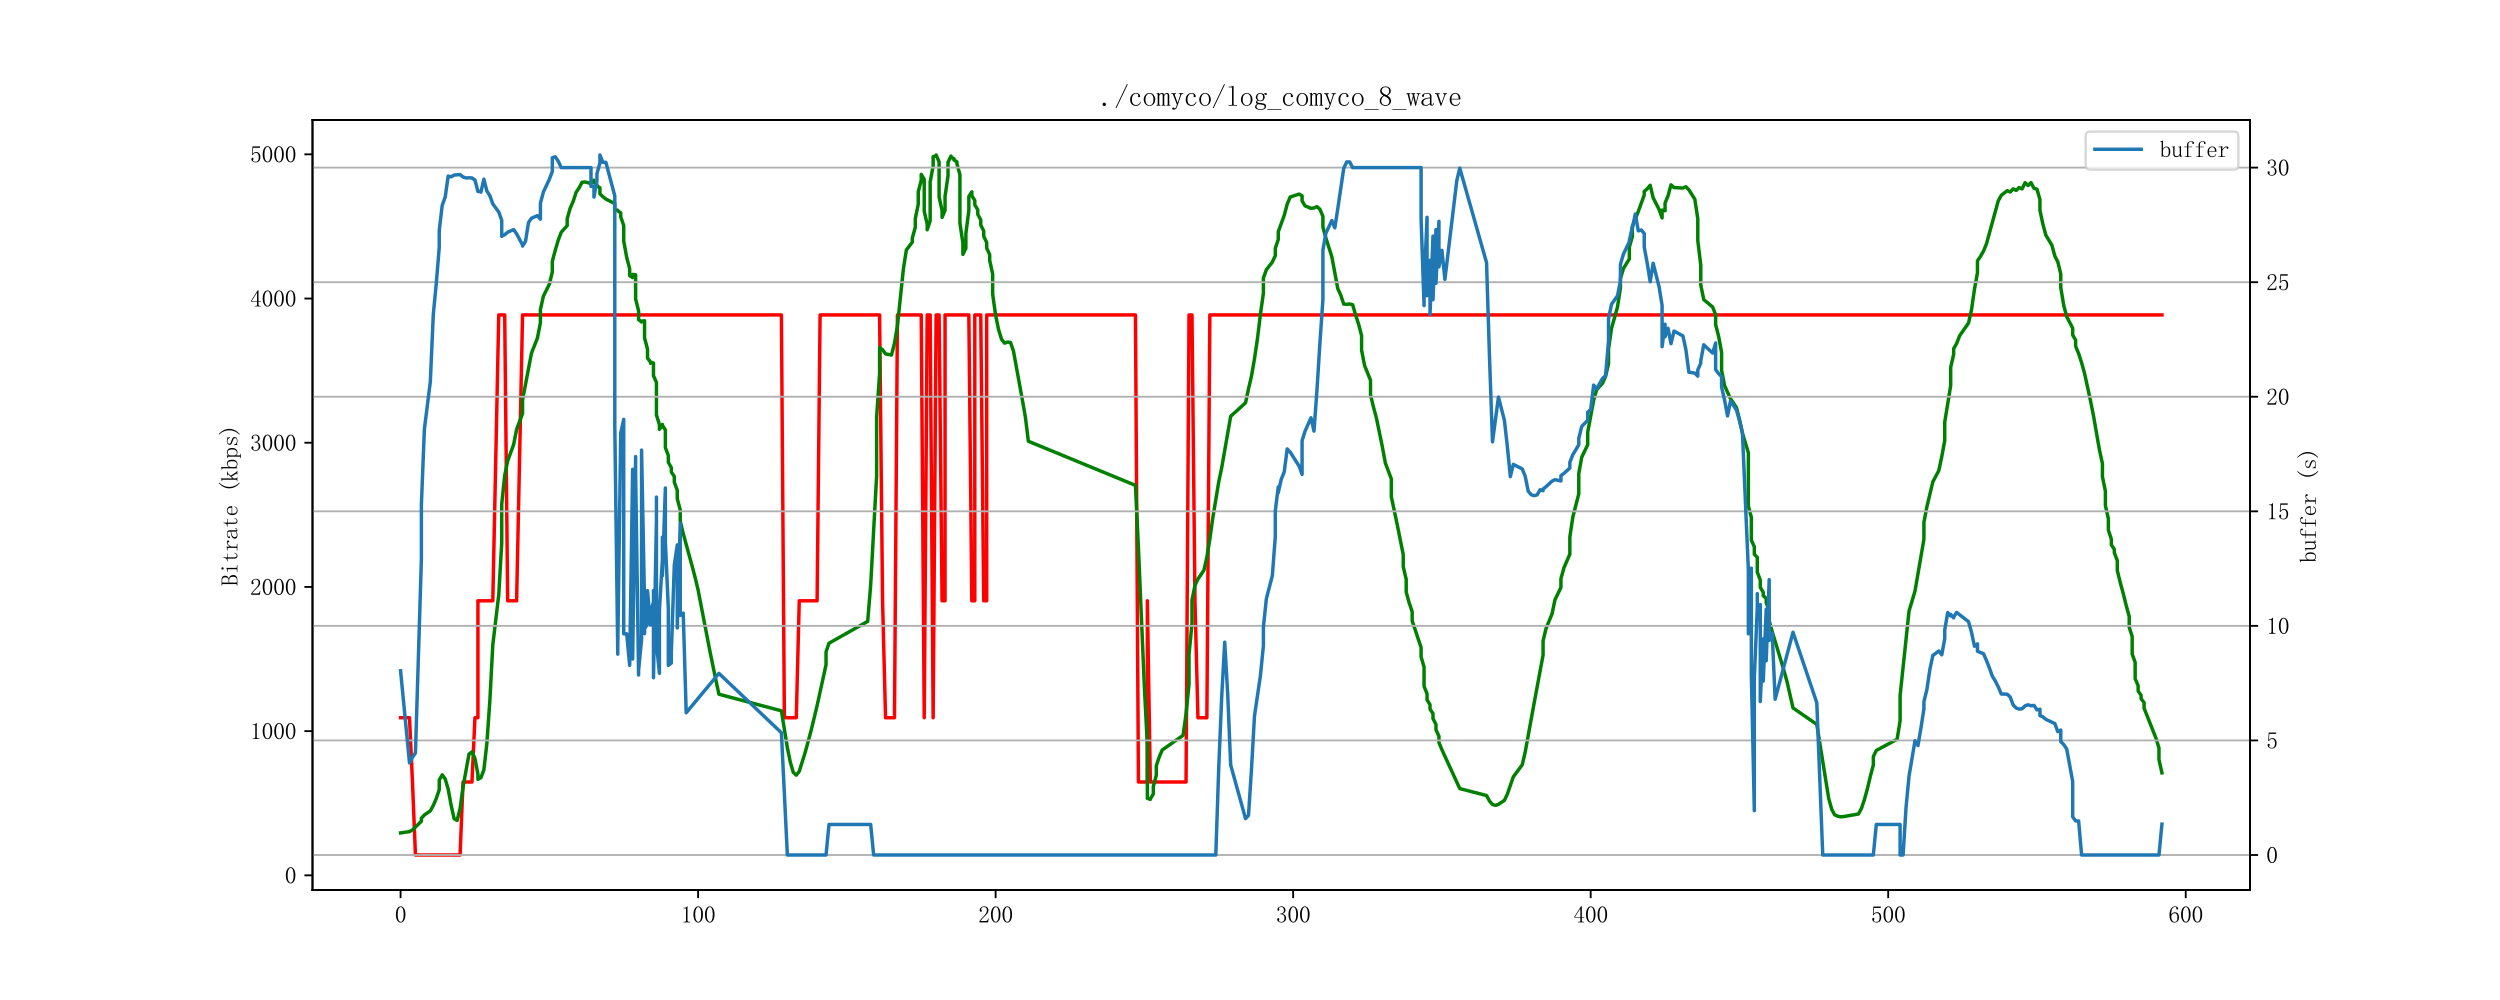 <?xml version="1.0" encoding="utf-8" standalone="no"?>
<!DOCTYPE svg PUBLIC "-//W3C//DTD SVG 1.1//EN"
  "http://www.w3.org/Graphics/SVG/1.1/DTD/svg11.dtd">
<svg xmlns:xlink="http://www.w3.org/1999/xlink" width="1080pt" height="432pt" viewBox="0 0 1080 432" xmlns="http://www.w3.org/2000/svg" version="1.1">
 <defs>
  <style type="text/css">*{stroke-linejoin: round; stroke-linecap: butt}</style>
 </defs>
 <g id="figure_1">
  <g id="patch_1">
   <path d="M 0 432 
L 1080 432 
L 1080 0 
L 0 0 
z
" style="fill: #ffffff"/>
  </g>
  <g id="axes_1">
   <g id="patch_2">
    <path d="M 135 384.48 
L 972 384.48 
L 972 51.84 
L 135 51.84 
z
" style="fill: #ffffff"/>
   </g>
   <g id="matplotlib.axis_1">
    <g id="xtick_1">
     <g id="line2d_1">
      <defs>
       <path id="m504ab362f1" d="M 0 0 
L 0 3.5 
" style="stroke: #000000; stroke-width: 0.8"/>
      </defs>
      <g>
       <use xlink:href="#m504ab362f1" x="173.045" y="384.48" style="stroke: #000000; stroke-width: 0.8"/>
      </g>
     </g>
     <g id="text_1">
      <!-- 0 -->
      <g transform="translate(170.545 398.628) scale(0.1 -0.1)">
       <defs>
        <path id="Times New Roman-30" d="M 1600 4225
Q 1250 4225 1012 3687 
Q 775 3150 775 2250 
Q 775 1300 1012 775 
Q 1250 250 1600 250 
Q 1975 250 2187 775 
Q 2400 1300 2400 2250 
Q 2400 3150 2200 3687 
Q 2000 4225 1600 4225 
z
M 1600 50 
Q 1050 50 675 625 
Q 300 1200 300 2250 
Q 300 3225 662 3825 
Q 1025 4425 1600 4425 
Q 2150 4425 2512 3850 
Q 2875 3275 2875 2250 
Q 2875 1225 2512 637 
Q 2150 50 1600 50 
z
" transform="scale(0.016)"/>
       </defs>
       <use xlink:href="#Times New Roman-30"/>
      </g>
     </g>
    </g>
    <g id="xtick_2">
     <g id="line2d_2">
      <g>
       <use xlink:href="#m504ab362f1" x="301.577" y="384.48" style="stroke: #000000; stroke-width: 0.8"/>
      </g>
     </g>
     <g id="text_2">
      <!-- 100 -->
      <g transform="translate(294.077 398.628) scale(0.1 -0.1)">
       <defs>
        <path id="Times New Roman-31" d="M 1825 4450
L 1825 650 
Q 1825 450 1950 350 
Q 2075 250 2300 250 
L 2550 250 
L 2550 100 
L 725 100 
L 725 250 
L 950 250 
Q 1200 250 1312 350 
Q 1425 450 1425 650 
L 1425 3675 
Q 1425 3775 1362 3837 
Q 1300 3900 1175 3900 
L 725 3900 
L 725 4050 
L 950 4050 
Q 1250 4050 1437 4150 
Q 1625 4250 1725 4450 
L 1825 4450 
z
" transform="scale(0.016)"/>
       </defs>
       <use xlink:href="#Times New Roman-31"/>
       <use xlink:href="#Times New Roman-30" x="50"/>
       <use xlink:href="#Times New Roman-30" x="100"/>
      </g>
     </g>
    </g>
    <g id="xtick_3">
     <g id="line2d_3">
      <g>
       <use xlink:href="#m504ab362f1" x="430.109" y="384.48" style="stroke: #000000; stroke-width: 0.8"/>
      </g>
     </g>
     <g id="text_3">
      <!-- 200 -->
      <g transform="translate(422.609 398.628) scale(0.1 -0.1)">
       <defs>
        <path id="Times New Roman-32" d="M 2325 3325
Q 2325 3775 2125 4012 
Q 1925 4250 1525 4250 
Q 1225 4250 1012 4087 
Q 800 3925 800 3675 
Q 800 3525 900 3425 
Q 975 3325 975 3225 
Q 975 3100 912 3037 
Q 850 2975 725 2975 
Q 575 2975 487 3062 
Q 400 3150 400 3350 
Q 400 3875 775 4150 
Q 1150 4425 1575 4425 
Q 2175 4425 2462 4125 
Q 2750 3825 2750 3375 
Q 2750 3075 2612 2775 
Q 2475 2475 2175 2200 
Q 1450 1500 1062 1062 
Q 675 625 600 475 
L 2075 475 
Q 2300 475 2450 650 
Q 2600 825 2650 1175 
L 2800 1175 
L 2650 100 
L 325 100 
L 325 425 
Q 450 650 737 1000 
Q 1025 1350 1500 1825 
Q 1925 2250 2125 2625 
Q 2325 3000 2325 3325 
z
" transform="scale(0.016)"/>
       </defs>
       <use xlink:href="#Times New Roman-32"/>
       <use xlink:href="#Times New Roman-30" x="50"/>
       <use xlink:href="#Times New Roman-30" x="100"/>
      </g>
     </g>
    </g>
    <g id="xtick_4">
     <g id="line2d_4">
      <g>
       <use xlink:href="#m504ab362f1" x="558.641" y="384.48" style="stroke: #000000; stroke-width: 0.8"/>
      </g>
     </g>
     <g id="text_4">
      <!-- 300 -->
      <g transform="translate(551.141 398.628) scale(0.1 -0.1)">
       <defs>
        <path id="Times New Roman-33" d="M 2800 1250
Q 2800 775 2450 412 
Q 2100 50 1475 50 
Q 1025 50 700 300 
Q 375 550 375 875 
Q 375 1025 475 1137 
Q 575 1250 675 1250 
Q 825 1250 887 1137 
Q 950 1025 950 950 
Q 950 825 900 750 
Q 850 650 850 575 
Q 850 425 1037 325 
Q 1225 225 1450 225 
Q 1900 225 2125 487 
Q 2350 750 2350 1300 
Q 2350 1750 2112 2025 
Q 1875 2300 1225 2300 
L 1225 2475 
Q 1725 2475 1962 2712 
Q 2200 2950 2200 3375 
Q 2200 3725 2012 3987 
Q 1825 4250 1425 4250 
Q 1250 4250 1050 4162 
Q 850 4075 850 3875 
Q 850 3675 900 3625 
Q 950 3575 950 3500 
Q 950 3375 900 3300 
Q 850 3225 725 3225 
Q 625 3225 537 3300 
Q 450 3375 450 3575 
Q 450 3950 775 4187 
Q 1100 4425 1525 4425 
Q 2025 4425 2325 4112 
Q 2625 3800 2625 3450 
Q 2625 3075 2437 2812 
Q 2250 2550 1850 2425 
Q 2400 2225 2600 1900 
Q 2800 1575 2800 1250 
z
" transform="scale(0.016)"/>
       </defs>
       <use xlink:href="#Times New Roman-33"/>
       <use xlink:href="#Times New Roman-30" x="50"/>
       <use xlink:href="#Times New Roman-30" x="100"/>
      </g>
     </g>
    </g>
    <g id="xtick_5">
     <g id="line2d_5">
      <g>
       <use xlink:href="#m504ab362f1" x="687.173" y="384.48" style="stroke: #000000; stroke-width: 0.8"/>
      </g>
     </g>
     <g id="text_5">
      <!-- 400 -->
      <g transform="translate(679.673 398.628) scale(0.1 -0.1)">
       <defs>
        <path id="Times New Roman-34" d="M 2300 575
Q 2300 400 2400 325 
Q 2500 250 2675 250 
L 2900 250 
L 2900 100 
L 1250 100 
L 1250 250 
L 1525 250 
Q 1725 250 1812 325 
Q 1900 400 1900 575 
L 1900 1400 
L 225 1400 
L 225 1525 
L 2050 4425 
L 2300 4425 
L 2300 1550 
L 2975 1550 
L 2975 1400 
L 2300 1400 
L 2300 575 
z
M 1875 3800 
L 450 1550 
L 1900 1550 
L 1900 3800 
L 1875 3800 
z
" transform="scale(0.016)"/>
       </defs>
       <use xlink:href="#Times New Roman-34"/>
       <use xlink:href="#Times New Roman-30" x="50"/>
       <use xlink:href="#Times New Roman-30" x="100"/>
      </g>
     </g>
    </g>
    <g id="xtick_6">
     <g id="line2d_6">
      <g>
       <use xlink:href="#m504ab362f1" x="815.705" y="384.48" style="stroke: #000000; stroke-width: 0.8"/>
      </g>
     </g>
     <g id="text_6">
      <!-- 500 -->
      <g transform="translate(808.205 398.628) scale(0.1 -0.1)">
       <defs>
        <path id="Times New Roman-35" d="M 1725 2850
Q 2200 2850 2500 2487 
Q 2800 2125 2800 1525 
Q 2800 850 2487 450 
Q 2175 50 1525 50 
Q 1075 50 725 312 
Q 375 575 375 950 
Q 375 1100 462 1212 
Q 550 1325 700 1325 
Q 850 1325 900 1225 
Q 950 1125 950 1050 
Q 950 900 875 825 
Q 800 725 800 625 
Q 800 425 1037 325 
Q 1275 225 1550 225 
Q 1950 225 2162 550 
Q 2375 875 2375 1475 
Q 2375 1975 2187 2287 
Q 2000 2600 1625 2600 
Q 1350 2600 1150 2500 
Q 950 2400 775 2075 
L 550 2100 
L 675 4375 
L 2725 4375 
L 2650 4000 
L 850 4000 
L 750 2350 
Q 1000 2700 1237 2775 
Q 1475 2850 1725 2850 
z
" transform="scale(0.016)"/>
       </defs>
       <use xlink:href="#Times New Roman-35"/>
       <use xlink:href="#Times New Roman-30" x="50"/>
       <use xlink:href="#Times New Roman-30" x="100"/>
      </g>
     </g>
    </g>
    <g id="xtick_7">
     <g id="line2d_7">
      <g>
       <use xlink:href="#m504ab362f1" x="944.237" y="384.48" style="stroke: #000000; stroke-width: 0.8"/>
      </g>
     </g>
     <g id="text_7">
      <!-- 600 -->
      <g transform="translate(936.737 398.628) scale(0.1 -0.1)">
       <defs>
        <path id="Times New Roman-36" d="M 775 1800
Q 775 1050 1037 637 
Q 1300 225 1675 225 
Q 2050 225 2250 500 
Q 2450 775 2450 1525 
Q 2450 2025 2237 2300 
Q 2025 2575 1725 2575 
Q 1450 2575 1212 2412 
Q 975 2250 775 1800 
z
M 1750 2825 
Q 2350 2825 2612 2425 
Q 2875 2025 2875 1525 
Q 2875 775 2512 412 
Q 2150 50 1675 50 
Q 1000 50 650 562 
Q 300 1075 300 2050 
Q 300 3200 725 3812 
Q 1150 4425 1875 4425 
Q 2225 4425 2437 4225 
Q 2650 4025 2650 3875 
Q 2650 3725 2587 3650 
Q 2525 3575 2375 3575 
Q 2250 3575 2187 3637 
Q 2125 3700 2125 3825 
Q 2125 3875 2150 3925 
Q 2150 3975 2150 4025 
Q 2150 4125 2075 4187 
Q 2000 4250 1800 4250 
Q 1375 4250 1075 3862 
Q 775 3475 775 2175 
Q 925 2500 1187 2662 
Q 1450 2825 1750 2825 
z
" transform="scale(0.016)"/>
       </defs>
       <use xlink:href="#Times New Roman-36"/>
       <use xlink:href="#Times New Roman-30" x="50"/>
       <use xlink:href="#Times New Roman-30" x="100"/>
      </g>
     </g>
    </g>
   </g>
   <g id="matplotlib.axis_2">
    <g id="ytick_1">
     <g id="line2d_8">
      <defs>
       <path id="m64b0e36685" d="M 0 0 
L -3.5 0 
" style="stroke: #000000; stroke-width: 0.8"/>
      </defs>
      <g>
       <use xlink:href="#m64b0e36685" x="135" y="378.144" style="stroke: #000000; stroke-width: 0.8"/>
      </g>
     </g>
     <g id="text_8">
      <!-- 0 -->
      <g transform="translate(123 381.718) scale(0.1 -0.1)">
       <use xlink:href="#Times New Roman-30"/>
      </g>
     </g>
    </g>
    <g id="ytick_2">
     <g id="line2d_9">
      <g>
       <use xlink:href="#m64b0e36685" x="135" y="315.848" style="stroke: #000000; stroke-width: 0.8"/>
      </g>
     </g>
     <g id="text_9">
      <!-- 1000 -->
      <g transform="translate(108 319.422) scale(0.1 -0.1)">
       <use xlink:href="#Times New Roman-31"/>
       <use xlink:href="#Times New Roman-30" x="50"/>
       <use xlink:href="#Times New Roman-30" x="100"/>
       <use xlink:href="#Times New Roman-30" x="150"/>
      </g>
     </g>
    </g>
    <g id="ytick_3">
     <g id="line2d_10">
      <g>
       <use xlink:href="#m64b0e36685" x="135" y="253.552" style="stroke: #000000; stroke-width: 0.8"/>
      </g>
     </g>
     <g id="text_10">
      <!-- 2000 -->
      <g transform="translate(108 257.126) scale(0.1 -0.1)">
       <use xlink:href="#Times New Roman-32"/>
       <use xlink:href="#Times New Roman-30" x="50"/>
       <use xlink:href="#Times New Roman-30" x="100"/>
       <use xlink:href="#Times New Roman-30" x="150"/>
      </g>
     </g>
    </g>
    <g id="ytick_4">
     <g id="line2d_11">
      <g>
       <use xlink:href="#m64b0e36685" x="135" y="191.257" style="stroke: #000000; stroke-width: 0.8"/>
      </g>
     </g>
     <g id="text_11">
      <!-- 3000 -->
      <g transform="translate(108 194.831) scale(0.1 -0.1)">
       <use xlink:href="#Times New Roman-33"/>
       <use xlink:href="#Times New Roman-30" x="50"/>
       <use xlink:href="#Times New Roman-30" x="100"/>
       <use xlink:href="#Times New Roman-30" x="150"/>
      </g>
     </g>
    </g>
    <g id="ytick_5">
     <g id="line2d_12">
      <g>
       <use xlink:href="#m64b0e36685" x="135" y="128.961" style="stroke: #000000; stroke-width: 0.8"/>
      </g>
     </g>
     <g id="text_12">
      <!-- 4000 -->
      <g transform="translate(108 132.535) scale(0.1 -0.1)">
       <use xlink:href="#Times New Roman-34"/>
       <use xlink:href="#Times New Roman-30" x="50"/>
       <use xlink:href="#Times New Roman-30" x="100"/>
       <use xlink:href="#Times New Roman-30" x="150"/>
      </g>
     </g>
    </g>
    <g id="ytick_6">
     <g id="line2d_13">
      <g>
       <use xlink:href="#m64b0e36685" x="135" y="66.665" style="stroke: #000000; stroke-width: 0.8"/>
      </g>
     </g>
     <g id="text_13">
      <!-- 5000 -->
      <g transform="translate(108 70.239) scale(0.1 -0.1)">
       <use xlink:href="#Times New Roman-35"/>
       <use xlink:href="#Times New Roman-30" x="50"/>
       <use xlink:href="#Times New Roman-30" x="100"/>
       <use xlink:href="#Times New Roman-30" x="150"/>
      </g>
     </g>
    </g>
    <g id="text_14">
     <!-- Bitrate (kbps) -->
     <g transform="translate(102.711 253.16) rotate(-90) scale(0.1 -0.1)">
      <defs>
       <path id="Times New Roman-42" d="M 100 100
L 100 250 
L 300 250 
Q 425 250 475 300 
Q 525 350 525 450 
L 525 4025 
Q 525 4125 475 4175 
Q 425 4225 300 4225 
L 150 4225 
L 150 4375 
L 1600 4375 
Q 2200 4375 2487 4137 
Q 2775 3900 2775 3400 
Q 2775 3050 2625 2825 
Q 2475 2600 2000 2425 
Q 2575 2250 2775 1925 
Q 2975 1600 2975 1200 
Q 2975 700 2625 400 
Q 2275 100 1675 100 
L 100 100 
z
M 1600 250 
Q 2025 250 2262 512 
Q 2500 775 2500 1250 
Q 2500 1800 2250 2062 
Q 2000 2325 1500 2325 
L 925 2325 
L 925 450 
Q 925 350 987 300 
Q 1050 250 1150 250 
L 1600 250 
z
M 2350 3400 
Q 2350 3850 2100 4037 
Q 1850 4225 1450 4225 
L 1150 4225 
Q 1050 4225 987 4175 
Q 925 4125 925 4025 
L 925 2475 
L 1575 2475 
Q 1850 2475 2100 2700 
Q 2350 2925 2350 3400 
z
" transform="scale(0.016)"/>
       <path id="Times New Roman-69" d="M 1425 2525
Q 1425 2625 1375 2687 
Q 1325 2750 1200 2750 
L 675 2750 
L 675 2900 
L 925 2900 
Q 1150 2900 1350 2937 
Q 1550 2975 1725 3075 
L 1775 3075 
L 1775 450 
Q 1775 350 1837 300 
Q 1900 250 2000 250 
L 2525 250 
L 2525 100 
L 675 100 
L 675 250 
L 1200 250 
Q 1325 250 1375 300 
Q 1425 350 1425 450 
L 1425 2525 
z
M 1725 3025 
L 1725 3025 
z
M 1625 4425 
Q 1750 4425 1850 4337 
Q 1950 4250 1950 4125 
Q 1950 4000 1850 3900 
Q 1750 3800 1625 3800 
Q 1500 3800 1400 3900 
Q 1300 4000 1300 4125 
Q 1300 4250 1400 4337 
Q 1500 4425 1625 4425 
z
" transform="scale(0.016)"/>
       <path id="Times New Roman-74" d="M 1500 900
Q 1500 550 1625 425 
Q 1750 300 2000 300 
Q 2250 300 2400 462 
Q 2550 625 2600 925 
L 2725 875 
Q 2675 525 2462 300 
Q 2250 75 1900 75 
Q 1525 75 1337 300 
Q 1150 525 1150 1000 
L 1150 2750 
L 400 2750 
L 400 2900 
L 600 2900 
Q 900 2900 1087 3087 
Q 1275 3275 1325 3675 
L 1350 3875 
L 1500 3875 
L 1500 2900 
L 2500 2900 
L 2500 2750 
L 1500 2750 
L 1500 900 
z
" transform="scale(0.016)"/>
       <path id="Times New Roman-72" d="M 1275 2125
Q 1525 2525 1812 2737 
Q 2100 2950 2400 2950 
Q 2650 2950 2787 2837 
Q 2925 2725 2925 2575 
Q 2925 2450 2862 2375 
Q 2800 2300 2675 2300 
Q 2550 2300 2487 2375 
Q 2425 2450 2450 2575 
Q 2450 2650 2425 2700 
Q 2400 2750 2275 2750 
Q 2075 2750 1787 2500 
Q 1500 2250 1275 1800 
L 1275 450 
Q 1275 350 1337 300 
Q 1400 250 1500 250 
L 2050 250 
L 2050 100 
L 200 100 
L 200 250 
L 700 250 
Q 825 250 875 300 
Q 925 350 925 450 
L 925 2525 
Q 925 2625 875 2687 
Q 825 2750 700 2750 
L 225 2750 
L 225 2900 
L 425 2900 
Q 600 2900 837 2937 
Q 1075 2975 1200 3025 
L 1275 3025 
L 1275 2125 
z
" transform="scale(0.016)"/>
       <path id="Times New Roman-61" d="M 1225 75
Q 775 75 525 287 
Q 275 500 275 775 
Q 275 1225 662 1512 
Q 1050 1800 2200 1925 
L 2200 2225 
Q 2200 2475 2087 2637 
Q 1975 2800 1575 2800 
Q 1150 2800 975 2662 
Q 800 2525 850 2375 
Q 875 2325 875 2275 
Q 875 2225 837 2150 
Q 800 2075 650 2075 
Q 550 2075 487 2137 
Q 425 2200 425 2325 
Q 425 2550 750 2750 
Q 1075 2950 1550 2950 
Q 2050 2950 2300 2762 
Q 2550 2575 2550 2225 
L 2550 575 
Q 2550 375 2587 337 
Q 2625 300 2725 300 
Q 2850 300 2900 412 
Q 2950 525 2950 725 
L 3075 725 
Q 3075 375 2950 237 
Q 2825 100 2625 100 
Q 2450 100 2350 175 
Q 2250 250 2200 425 
Q 1950 250 1737 162 
Q 1525 75 1225 75 
z
M 700 850 
Q 700 625 837 437 
Q 975 250 1275 250 
Q 1500 250 1725 337 
Q 1950 425 2200 600 
L 2200 1775 
Q 1350 1675 1025 1437 
Q 700 1200 700 850 
z
" transform="scale(0.016)"/>
       <path id="Times New Roman-65" d="M 2400 1650
Q 2425 2200 2212 2487 
Q 2000 2775 1650 2775 
Q 1275 2775 1037 2475 
Q 800 2175 800 1650 
L 2400 1650 
z
M 800 1500 
Q 800 825 1062 537 
Q 1325 250 1750 250 
Q 2075 250 2300 437 
Q 2525 625 2625 900 
L 2750 850 
Q 2675 575 2412 312 
Q 2150 50 1700 50 
Q 1125 50 762 425 
Q 400 800 400 1500 
Q 400 2125 762 2537 
Q 1125 2950 1650 2950 
Q 2125 2950 2475 2625 
Q 2825 2300 2825 1500 
L 800 1500 
z
" transform="scale(0.016)"/>
       <path id="Times New Roman-20" d="M 0 0
Q 0 0 0 0 
z
" transform="scale(0.016)"/>
       <path id="Times New Roman-28" d="M 2900 5025
Q 2325 4425 2037 3737 
Q 1750 3050 1750 2300 
Q 1750 1525 2037 850 
Q 2325 175 2900 -425 
L 2775 -550 
Q 2075 75 1725 787 
Q 1375 1500 1375 2300 
Q 1375 3075 1725 3787 
Q 2075 4500 2775 5150 
L 2900 5025 
z
" transform="scale(0.016)"/>
       <path id="Times New Roman-6b" d="M 1675 1900
L 2625 425 
Q 2700 325 2762 287 
Q 2825 250 2900 250 
L 3000 250 
L 3000 100 
L 1975 100 
L 1975 250 
L 2050 250 
Q 2175 250 2225 287 
Q 2275 325 2200 425 
L 1425 1650 
L 925 1125 
L 925 450 
Q 925 350 987 300 
Q 1050 250 1150 250 
L 1275 250 
L 1275 100 
L 225 100 
L 225 250 
L 350 250 
Q 475 250 525 300 
Q 575 350 575 450 
L 575 4025 
Q 575 4125 525 4175 
Q 475 4225 350 4225 
L 200 4225 
L 200 4375 
L 425 4375 
Q 575 4375 687 4425 
Q 800 4475 875 4575 
L 925 4575 
L 925 1400 
L 1975 2525 
Q 2025 2625 2012 2687 
Q 2000 2750 1900 2750 
L 1750 2750 
L 1750 2900 
L 2800 2900 
L 2800 2750 
L 2675 2750 
Q 2600 2750 2487 2712 
Q 2375 2675 2275 2575 
L 1675 1900 
z
M 2450 2750 
L 2450 2750 
z
M 2175 2750 
L 2175 2750 
z
M 2300 250 
L 2300 250 
z
M 2750 250 
L 2750 250 
z
" transform="scale(0.016)"/>
       <path id="Times New Roman-62" d="M 875 2325
Q 1000 2600 1275 2762 
Q 1550 2925 1800 2925 
Q 2325 2925 2587 2562 
Q 2850 2200 2850 1500 
Q 2850 800 2512 437 
Q 2175 75 1675 75 
Q 1425 75 1212 162 
Q 1000 250 850 400 
L 625 100 
L 525 100 
L 525 4025 
Q 525 4125 475 4175 
Q 425 4225 300 4225 
L 150 4225 
L 150 4375 
L 375 4375 
Q 500 4375 625 4425 
Q 750 4475 875 4575 
L 875 2325 
z
M 875 925 
Q 875 650 1062 450 
Q 1250 250 1625 250 
Q 2075 250 2262 562 
Q 2450 875 2450 1500 
Q 2450 2100 2287 2412 
Q 2125 2725 1775 2725 
Q 1475 2725 1250 2550 
Q 1025 2375 875 1925 
L 875 925 
z
" transform="scale(0.016)"/>
       <path id="Times New Roman-70" d="M 1150 -675
L 1325 -675 
L 1325 -825 
L 175 -825 
L 175 -675 
L 325 -675 
Q 450 -675 500 -625 
Q 550 -575 550 -450 
L 550 2500 
Q 550 2600 500 2662 
Q 450 2725 325 2725 
L 175 2725 
L 175 2875 
L 400 2875 
Q 525 2875 637 2900 
Q 750 2925 850 3000 
L 900 3000 
L 900 2425 
Q 1075 2675 1287 2800 
Q 1500 2925 1750 2925 
Q 2250 2925 2575 2587 
Q 2900 2250 2900 1525 
Q 2900 825 2550 450 
Q 2200 75 1725 75 
Q 1450 75 1262 162 
Q 1075 250 900 425 
L 900 -450 
Q 900 -575 975 -625 
Q 1050 -675 1150 -675 
z
M 900 750 
Q 1025 500 1212 375 
Q 1400 250 1650 250 
Q 2000 250 2250 562 
Q 2500 875 2500 1525 
Q 2500 2125 2312 2425 
Q 2125 2725 1750 2725 
Q 1525 2725 1300 2587 
Q 1075 2450 900 2150 
L 900 750 
z
" transform="scale(0.016)"/>
       <path id="Times New Roman-73" d="M 625 2175
Q 625 2550 912 2750 
Q 1200 2950 1600 2950 
Q 1825 2950 2025 2900 
Q 2225 2825 2300 2825 
Q 2375 2825 2425 2850 
Q 2475 2875 2550 2950 
L 2650 2125 
L 2500 2100 
Q 2400 2425 2162 2612 
Q 1925 2800 1625 2800 
Q 1300 2800 1112 2675 
Q 925 2550 925 2325 
Q 925 2125 1012 2012 
Q 1100 1900 1325 1850 
Q 1500 1775 1775 1700 
Q 2025 1600 2250 1500 
Q 2450 1400 2587 1237 
Q 2725 1075 2725 875 
Q 2725 500 2462 287 
Q 2200 75 1700 75 
Q 1375 75 1225 150 
Q 1050 200 950 200 
Q 875 200 787 162 
Q 700 125 600 75 
L 525 1000 
L 675 1025 
Q 750 625 1000 425 
Q 1250 225 1700 225 
Q 2050 225 2237 350 
Q 2425 475 2425 725 
Q 2425 900 2325 1012 
Q 2225 1125 2125 1175 
Q 1875 1275 1575 1400 
Q 1275 1500 1050 1600 
Q 825 1700 725 1850 
Q 625 2000 625 2175 
z
" transform="scale(0.016)"/>
       <path id="Times New Roman-29" d="M 275 5025
L 400 5150 
Q 1100 4500 1450 3787 
Q 1800 3075 1800 2300 
Q 1800 1500 1450 787 
Q 1100 75 400 -550 
L 275 -425 
Q 850 175 1137 850 
Q 1425 1525 1425 2300 
Q 1425 3050 1137 3737 
Q 850 4425 275 5025 
z
" transform="scale(0.016)"/>
      </defs>
      <use xlink:href="#Times New Roman-42"/>
      <use xlink:href="#Times New Roman-69" x="50"/>
      <use xlink:href="#Times New Roman-74" x="100"/>
      <use xlink:href="#Times New Roman-72" x="150"/>
      <use xlink:href="#Times New Roman-61" x="200"/>
      <use xlink:href="#Times New Roman-74" x="250"/>
      <use xlink:href="#Times New Roman-65" x="300"/>
      <use xlink:href="#Times New Roman-20" x="350"/>
      <use xlink:href="#Times New Roman-28" x="400"/>
      <use xlink:href="#Times New Roman-6b" x="450"/>
      <use xlink:href="#Times New Roman-62" x="500"/>
      <use xlink:href="#Times New Roman-70" x="550"/>
      <use xlink:href="#Times New Roman-73" x="600"/>
      <use xlink:href="#Times New Roman-29" x="650"/>
     </g>
    </g>
   </g>
   <g id="line2d_14">
    <path d="M 173.045 310.054 
L 176.901 310.054 
L 178.187 337.838 
L 179.472 369.36 
L 198.752 369.36 
L 200.037 337.838 
L 203.893 337.838 
L 205.178 310.054 
L 206.464 310.054 
L 206.464 259.533 
L 212.89 259.533 
L 215.461 136.063 
L 218.032 136.063 
L 219.317 259.533 
L 223.173 259.533 
L 225.744 136.063 
L 225.744 136.063 
L 337.566 136.063 
L 338.852 310.054 
L 343.993 310.054 
L 345.278 259.533 
L 352.99 259.533 
L 354.275 136.063 
L 379.982 136.063 
L 379.982 136.063 
L 381.267 259.533 
L 382.553 310.054 
L 386.408 310.054 
L 387.694 136.063 
L 397.976 136.063 
L 397.976 136.063 
L 399.262 310.054 
L 399.262 310.054 
L 400.547 136.063 
L 400.547 136.063 
L 401.832 136.063 
L 401.832 136.063 
L 403.118 310.054 
L 403.118 310.054 
L 404.403 136.063 
L 404.403 136.063 
L 405.688 136.063 
L 405.688 136.063 
L 406.974 259.533 
L 406.974 259.533 
L 408.259 259.533 
L 408.259 136.063 
L 418.541 136.063 
L 418.541 136.063 
L 419.827 259.533 
L 419.827 259.533 
L 421.112 259.533 
L 421.112 136.063 
L 423.683 136.063 
L 423.683 136.063 
L 424.968 259.533 
L 424.968 259.533 
L 426.253 259.533 
L 426.253 136.063 
L 490.519 136.063 
L 491.805 337.838 
L 495.661 337.838 
L 495.661 337.838 
L 495.661 259.533 
L 496.946 337.838 
L 496.946 337.838 
L 512.37 337.838 
L 513.655 136.063 
L 513.655 136.063 
L 514.94 136.063 
L 514.94 136.063 
L 516.226 259.533 
L 517.511 310.054 
L 521.367 310.054 
L 522.652 136.063 
L 933.955 136.063 
L 933.955 136.063 
" clip-path="url(#p6f15e770ed)" style="fill: none; stroke: #ff0000; stroke-width: 1.5; stroke-linecap: square"/>
   </g>
   <g id="line2d_15">
    <path d="M 173.045 359.829 
L 176.901 359.253 
L 178.187 358.538 
L 182.043 354.755 
L 182.043 353.466 
L 183.328 352.063 
L 185.899 350.314 
L 187.184 347.976 
L 188.469 344.948 
L 189.755 341.128 
L 189.755 336.958 
L 191.04 334.728 
L 192.325 336.518 
L 193.611 340.891 
L 194.896 347.914 
L 196.181 353.674 
L 197.467 354.438 
L 198.752 349.268 
L 200.037 339.994 
L 202.608 325.761 
L 203.893 324.794 
L 205.178 327.684 
L 206.464 334.495 
L 206.464 336.659 
L 207.749 335.965 
L 209.034 332.601 
L 210.32 321.23 
L 211.605 302.89 
L 212.89 278.549 
L 215.461 256.945 
L 216.746 234.594 
L 216.746 217.786 
L 218.032 205.406 
L 219.317 199.098 
L 221.888 192.033 
L 223.173 185.492 
L 225.744 178.606 
L 225.744 172.73 
L 229.6 152.55 
L 232.17 146.03 
L 233.455 139.402 
L 233.455 133.72 
L 234.741 127.939 
L 237.311 122.785 
L 238.597 117.507 
L 238.597 112.876 
L 239.882 108.063 
L 241.167 103.71 
L 242.453 100.338 
L 245.023 97.464 
L 245.023 94.524 
L 246.309 89.947 
L 247.594 87.052 
L 248.879 83.078 
L 250.165 81.151 
L 251.45 78.751 
L 252.735 78.63 
L 254.021 78.9 
L 255.306 79.403 
L 255.306 78.613 
L 256.591 77.858 
L 256.591 78.817 
L 257.877 79.78 
L 257.877 80.316 
L 259.162 81.122 
L 259.162 83.718 
L 260.447 84.951 
L 261.732 85.989 
L 265.588 87.958 
L 265.588 90.495 
L 266.874 90.844 
L 266.874 91.102 
L 268.159 91.936 
L 268.159 93.677 
L 269.444 97.427 
L 269.444 104.109 
L 270.73 111.182 
L 272.015 116.082 
L 272.015 119.081 
L 273.3 119.916 
L 273.3 118.545 
L 274.586 118.703 
L 274.586 129.16 
L 275.871 134.322 
L 275.871 138.081 
L 277.156 139.082 
L 277.156 138.729 
L 278.442 138.575 
L 278.442 145.943 
L 279.727 150.852 
L 279.727 154.701 
L 281.012 156.375 
L 281.012 156.932 
L 281.012 156.371 
L 282.298 156.865 
L 282.298 162.314 
L 283.583 165.204 
L 283.583 179.258 
L 284.868 183.457 
L 284.868 185.476 
L 284.868 185.314 
L 286.154 184.076 
L 286.154 183.357 
L 286.154 183.744 
L 287.439 185.725 
L 287.439 193.366 
L 288.724 196.838 
L 288.724 199.716 
L 290.01 202.054 
L 290.01 203.928 
L 291.295 205.817 
L 291.295 208.263 
L 292.58 211.822 
L 292.58 215.469 
L 293.865 220.261 
L 293.865 225.162 
L 295.151 230.499 
L 299.007 244.561 
L 300.292 249.478 
L 301.577 254.86 
L 304.148 268.204 
L 306.719 281.473 
L 309.289 293.961 
L 310.575 299.9 
L 337.566 307.073 
L 340.137 323.024 
L 341.422 329.275 
L 342.708 333.702 
L 343.993 334.861 
L 345.278 333.212 
L 347.849 324.989 
L 350.42 315.491 
L 352.99 304.826 
L 356.846 287.179 
L 356.846 281.627 
L 358.131 277.864 
L 374.841 268.437 
L 376.126 252.834 
L 378.697 205.651 
L 378.697 180.185 
L 379.982 161.363 
L 379.982 150.071 
L 381.267 151.088 
L 382.553 152.882 
L 385.123 153.389 
L 386.408 148.297 
L 387.694 140.722 
L 390.264 116.153 
L 391.55 107.975 
L 394.12 104.603 
L 394.12 102.772 
L 395.406 98.249 
L 395.406 94.457 
L 396.691 88.165 
L 396.691 82.804 
L 397.976 77.916 
L 397.976 75.324 
L 399.262 77.455 
L 399.262 91.309 
L 400.547 96.82 
L 400.547 99.258 
L 401.832 95.396 
L 401.832 78.514 
L 403.118 71.711 
L 403.118 67.674 
L 404.403 67.355 
L 404.403 66.96 
L 405.688 69.909 
L 405.688 85.026 
L 406.974 91.014 
L 406.974 93.926 
L 408.259 90.848 
L 408.259 84.855 
L 409.544 75.935 
L 409.544 70.075 
L 410.83 67.438 
L 410.83 67.932 
L 412.115 68.542 
L 412.115 69.12 
L 413.4 69.929 
L 413.4 70.752 
L 414.686 75.519 
L 414.686 96.393 
L 415.971 105.002 
L 415.971 109.898 
L 417.256 107.278 
L 417.256 100.853 
L 418.541 90.931 
L 418.541 84.868 
L 419.827 82.887 
L 419.827 84.54 
L 421.112 86.579 
L 421.112 88.473 
L 422.397 90.657 
L 422.397 92.605 
L 423.683 94.985 
L 423.683 97.198 
L 424.968 99.786 
L 424.968 102.091 
L 426.253 104.786 
L 426.253 107.195 
L 427.539 109.969 
L 427.539 112.423 
L 428.824 118.371 
L 428.824 127.084 
L 430.109 136.22 
L 431.395 142.442 
L 432.68 146.578 
L 433.965 148.227 
L 435.251 147.791 
L 436.536 147.932 
L 437.821 151.695 
L 441.677 172.883 
L 442.963 180.185 
L 444.248 190.613 
L 490.519 209.684 
L 491.805 236.695 
L 494.375 296.947 
L 495.661 321.994 
L 495.661 344.89 
L 496.946 345.318 
L 496.946 345.144 
L 498.231 342.992 
L 498.231 339.794 
L 499.517 334.927 
L 499.517 330.774 
L 500.802 326.941 
L 502.087 323.988 
L 511.084 317.692 
L 512.37 308.435 
L 513.655 295.614 
L 513.655 282.69 
L 514.94 269.388 
L 514.94 259.259 
L 516.226 252.867 
L 517.511 250.134 
L 520.082 246.363 
L 521.367 240.657 
L 522.652 232.87 
L 523.938 223.684 
L 526.508 208.076 
L 527.794 201.947 
L 531.65 179.852 
L 538.076 174.009 
L 539.361 167.95 
L 540.647 162.451 
L 541.932 155.005 
L 543.217 146.375 
L 544.503 135.705 
L 545.788 126.648 
L 545.788 120.094 
L 547.073 116.493 
L 549.644 113.233 
L 550.929 110.438 
L 550.929 107.249 
L 552.215 103.457 
L 552.215 100.105 
L 554.785 93.041 
L 556.071 88.19 
L 557.356 85.113 
L 561.212 83.85 
L 562.497 84.602 
L 562.497 86.82 
L 563.783 88.93 
L 566.353 90.022 
L 567.639 89.839 
L 568.924 89.262 
L 570.209 90.391 
L 571.494 93.477 
L 571.494 98.083 
L 572.78 102.801 
L 575.35 110.899 
L 577.921 124.692 
L 579.206 127.462 
L 580.492 131.365 
L 581.777 131.457 
L 583.062 131.328 
L 584.348 131.64 
L 585.633 136.141 
L 586.918 140.045 
L 588.204 145.004 
L 588.204 151.271 
L 589.489 157.87 
L 592.06 164.287 
L 592.06 170.533 
L 593.345 175.874 
L 594.63 180.662 
L 597.201 193.192 
L 598.486 200.078 
L 601.057 206.897 
L 601.057 214.622 
L 603.627 226.794 
L 606.198 239.615 
L 606.198 244.793 
L 607.483 250.325 
L 607.483 255.795 
L 608.769 260.438 
L 610.054 264.217 
L 610.054 268.142 
L 612.625 275.908 
L 613.91 279.729 
L 613.91 283.749 
L 615.195 288.18 
L 615.195 296.482 
L 616.481 299.738 
L 616.481 302.317 
L 617.766 304.423 
L 617.766 306.317 
L 619.051 308.285 
L 619.051 310.395 
L 620.337 312.945 
L 620.337 315.233 
L 621.622 318.041 
L 621.622 320.782 
L 622.907 323.88 
L 630.619 340.667 
L 642.187 343.669 
L 643.472 346.057 
L 644.758 347.523 
L 646.043 347.926 
L 647.328 347.478 
L 649.899 345.75 
L 651.184 343.038 
L 653.755 335.575 
L 657.611 330.396 
L 658.896 324.81 
L 662.752 303.709 
L 666.608 282.968 
L 666.608 276.872 
L 667.893 271.473 
L 670.464 265.26 
L 671.749 259.097 
L 674.32 253.785 
L 674.32 250.026 
L 675.605 245.325 
L 678.176 239.403 
L 678.176 231.944 
L 679.461 223.376 
L 682.032 213.355 
L 682.032 204.509 
L 683.317 197.494 
L 685.888 192.149 
L 685.888 186.734 
L 688.459 172.883 
L 689.744 168.39 
L 692.314 165.512 
L 693.6 162.563 
L 694.885 157.123 
L 694.885 150.748 
L 696.17 141.893 
L 698.741 132.686 
L 700.026 124.401 
L 700.026 120.343 
L 701.312 116.028 
L 703.882 111.846 
L 703.882 106.705 
L 705.168 102.232 
L 705.168 97.801 
L 707.738 91.372 
L 710.309 84.241 
L 710.309 82.675 
L 711.594 81.575 
L 712.88 80.042 
L 714.165 85.462 
L 716.736 90.508 
L 718.021 94.146 
L 718.021 90.757 
L 719.306 91.052 
L 719.306 87.713 
L 720.592 84.581 
L 721.877 79.851 
L 723.162 81.031 
L 727.018 81.234 
L 728.303 80.665 
L 729.589 81.994 
L 732.159 86.056 
L 733.445 94.532 
L 733.445 103.935 
L 734.73 114.537 
L 734.73 123.126 
L 736.015 129.414 
L 739.871 132.64 
L 741.157 136 
L 741.157 140.261 
L 742.442 145.295 
L 743.727 152.239 
L 743.727 159.959 
L 745.013 166.608 
L 747.583 172.261 
L 750.154 176.09 
L 751.439 181.098 
L 752.725 187.124 
L 755.295 195.634 
L 755.295 218.633 
L 756.58 223.472 
L 756.58 233.319 
L 757.866 236.217 
L 757.866 239.399 
L 759.151 240.811 
L 759.151 247.165 
L 760.436 250.599 
L 760.436 253.727 
L 761.722 255.895 
L 761.722 257.34 
L 763.007 258.519 
L 763.007 260.392 
L 764.292 263.931 
L 764.292 268.2 
L 765.578 272.847 
L 768.148 281.303 
L 770.719 289.846 
L 772.004 294.522 
L 774.575 305.831 
L 784.857 312.937 
L 789.999 344.915 
L 791.284 349.558 
L 792.569 351.996 
L 793.855 352.573 
L 795.14 352.872 
L 796.425 352.764 
L 802.852 351.651 
L 804.137 349.255 
L 805.423 345.409 
L 806.708 340.754 
L 807.993 335.334 
L 809.279 330.496 
L 809.279 326.837 
L 810.564 324.187 
L 819.561 319.349 
L 820.846 311.338 
L 820.846 300.415 
L 824.702 263.989 
L 827.273 255.355 
L 831.129 232.957 
L 831.129 225.698 
L 832.414 218.916 
L 834.985 208.164 
L 837.556 203.3 
L 838.841 197.274 
L 840.126 190.326 
L 840.126 182.344 
L 842.697 166.509 
L 842.697 158.688 
L 843.982 153.061 
L 843.982 150.627 
L 845.268 148.393 
L 846.553 145.05 
L 850.409 139.518 
L 851.694 133.795 
L 852.979 124.907 
L 854.265 117.777 
L 854.265 112.668 
L 855.55 110.795 
L 856.835 108.528 
L 858.121 105.421 
L 863.262 86.716 
L 864.547 84.361 
L 867.118 82.38 
L 868.403 82.933 
L 869.689 81.595 
L 870.974 82.252 
L 872.259 81.014 
L 873.545 81.599 
L 874.83 78.925 
L 876.115 80.133 
L 877.4 78.896 
L 878.686 81.354 
L 879.971 81.712 
L 881.256 86.247 
L 881.256 90.852 
L 882.542 96.903 
L 883.827 101.63 
L 886.398 105.911 
L 887.683 110.592 
L 888.968 113.117 
L 890.254 118.391 
L 890.254 124.28 
L 891.539 131.943 
L 892.824 136.806 
L 895.395 141.756 
L 895.395 144.713 
L 896.68 146.948 
L 896.68 149.618 
L 897.966 152.725 
L 899.251 156.687 
L 900.536 161.338 
L 903.107 173.187 
L 904.392 179.661 
L 906.963 194.4 
L 908.248 200.31 
L 908.248 205.95 
L 909.533 212.192 
L 909.533 218.405 
L 910.819 224.086 
L 910.819 229.012 
L 912.104 232.949 
L 912.104 235.374 
L 913.389 237.322 
L 913.389 238.788 
L 914.675 242.169 
L 914.675 246.471 
L 915.96 251.696 
L 917.245 256.43 
L 918.531 261.647 
L 919.816 266.319 
L 919.816 270.933 
L 921.101 274.99 
L 921.101 282.561 
L 922.387 286.125 
L 922.387 293.214 
L 923.672 296.163 
L 923.672 298.53 
L 924.957 300.386 
L 924.957 301.844 
L 926.243 303.518 
L 926.243 305.918 
L 930.099 315.678 
L 931.384 318.896 
L 932.669 323.128 
L 932.669 328.12 
L 933.955 333.872 
L 933.955 333.872 
" clip-path="url(#p6f15e770ed)" style="fill: none; stroke: #008000; stroke-width: 1.5; stroke-linecap: square"/>
   </g>
   <g id="patch_3">
    <path d="M 135 384.48 
L 135 51.84 
" style="fill: none; stroke: #000000; stroke-width: 0.8; stroke-linejoin: miter; stroke-linecap: square"/>
   </g>
   <g id="patch_4">
    <path d="M 972 384.48 
L 972 51.84 
" style="fill: none; stroke: #000000; stroke-width: 0.8; stroke-linejoin: miter; stroke-linecap: square"/>
   </g>
   <g id="patch_5">
    <path d="M 135 384.48 
L 972 384.48 
" style="fill: none; stroke: #000000; stroke-width: 0.8; stroke-linejoin: miter; stroke-linecap: square"/>
   </g>
   <g id="patch_6">
    <path d="M 135 51.84 
L 972 51.84 
" style="fill: none; stroke: #000000; stroke-width: 0.8; stroke-linejoin: miter; stroke-linecap: square"/>
   </g>
  </g>
  <g id="axes_2">
   <g id="matplotlib.axis_3">
    <g id="ytick_7">
     <g id="line2d_16">
      <path d="M 135 369.36 
L 972 369.36 
" clip-path="url(#p6f15e770ed)" style="fill: none; stroke: #b0b0b0; stroke-width: 0.8; stroke-linecap: square"/>
     </g>
     <g id="line2d_17">
      <defs>
       <path id="m4a99d899a6" d="M 0 0 
L 3.5 0 
" style="stroke: #000000; stroke-width: 0.8"/>
      </defs>
      <g>
       <use xlink:href="#m4a99d899a6" x="972" y="369.36" style="stroke: #000000; stroke-width: 0.8"/>
      </g>
     </g>
     <g id="text_15">
      <!-- 0 -->
      <g transform="translate(979 372.934) scale(0.1 -0.1)">
       <use xlink:href="#Times New Roman-30"/>
      </g>
     </g>
    </g>
    <g id="ytick_8">
     <g id="line2d_18">
      <path d="M 135 319.868 
L 972 319.868 
" clip-path="url(#p6f15e770ed)" style="fill: none; stroke: #b0b0b0; stroke-width: 0.8; stroke-linecap: square"/>
     </g>
     <g id="line2d_19">
      <g>
       <use xlink:href="#m4a99d899a6" x="972" y="319.868" style="stroke: #000000; stroke-width: 0.8"/>
      </g>
     </g>
     <g id="text_16">
      <!-- 5 -->
      <g transform="translate(979 323.443) scale(0.1 -0.1)">
       <use xlink:href="#Times New Roman-35"/>
      </g>
     </g>
    </g>
    <g id="ytick_9">
     <g id="line2d_20">
      <path d="M 135 270.377 
L 972 270.377 
" clip-path="url(#p6f15e770ed)" style="fill: none; stroke: #b0b0b0; stroke-width: 0.8; stroke-linecap: square"/>
     </g>
     <g id="line2d_21">
      <g>
       <use xlink:href="#m4a99d899a6" x="972" y="270.377" style="stroke: #000000; stroke-width: 0.8"/>
      </g>
     </g>
     <g id="text_17">
      <!-- 10 -->
      <g transform="translate(979 273.951) scale(0.1 -0.1)">
       <use xlink:href="#Times New Roman-31"/>
       <use xlink:href="#Times New Roman-30" x="50"/>
      </g>
     </g>
    </g>
    <g id="ytick_10">
     <g id="line2d_22">
      <path d="M 135 220.885 
L 972 220.885 
" clip-path="url(#p6f15e770ed)" style="fill: none; stroke: #b0b0b0; stroke-width: 0.8; stroke-linecap: square"/>
     </g>
     <g id="line2d_23">
      <g>
       <use xlink:href="#m4a99d899a6" x="972" y="220.885" style="stroke: #000000; stroke-width: 0.8"/>
      </g>
     </g>
     <g id="text_18">
      <!-- 15 -->
      <g transform="translate(979 224.459) scale(0.1 -0.1)">
       <use xlink:href="#Times New Roman-31"/>
       <use xlink:href="#Times New Roman-35" x="50"/>
      </g>
     </g>
    </g>
    <g id="ytick_11">
     <g id="line2d_24">
      <path d="M 135 171.393 
L 972 171.393 
" clip-path="url(#p6f15e770ed)" style="fill: none; stroke: #b0b0b0; stroke-width: 0.8; stroke-linecap: square"/>
     </g>
     <g id="line2d_25">
      <g>
       <use xlink:href="#m4a99d899a6" x="972" y="171.393" style="stroke: #000000; stroke-width: 0.8"/>
      </g>
     </g>
     <g id="text_19">
      <!-- 20 -->
      <g transform="translate(979 174.968) scale(0.1 -0.1)">
       <use xlink:href="#Times New Roman-32"/>
       <use xlink:href="#Times New Roman-30" x="50"/>
      </g>
     </g>
    </g>
    <g id="ytick_12">
     <g id="line2d_26">
      <path d="M 135 121.902 
L 972 121.902 
" clip-path="url(#p6f15e770ed)" style="fill: none; stroke: #b0b0b0; stroke-width: 0.8; stroke-linecap: square"/>
     </g>
     <g id="line2d_27">
      <g>
       <use xlink:href="#m4a99d899a6" x="972" y="121.902" style="stroke: #000000; stroke-width: 0.8"/>
      </g>
     </g>
     <g id="text_20">
      <!-- 25 -->
      <g transform="translate(979 125.476) scale(0.1 -0.1)">
       <use xlink:href="#Times New Roman-32"/>
       <use xlink:href="#Times New Roman-35" x="50"/>
      </g>
     </g>
    </g>
    <g id="ytick_13">
     <g id="line2d_28">
      <path d="M 135 72.41 
L 972 72.41 
" clip-path="url(#p6f15e770ed)" style="fill: none; stroke: #b0b0b0; stroke-width: 0.8; stroke-linecap: square"/>
     </g>
     <g id="line2d_29">
      <g>
       <use xlink:href="#m4a99d899a6" x="972" y="72.41" style="stroke: #000000; stroke-width: 0.8"/>
      </g>
     </g>
     <g id="text_21">
      <!-- 30 -->
      <g transform="translate(979 75.984) scale(0.1 -0.1)">
       <use xlink:href="#Times New Roman-33"/>
       <use xlink:href="#Times New Roman-30" x="50"/>
      </g>
     </g>
    </g>
    <g id="text_22">
     <!-- buffer (s) -->
     <g transform="translate(1000.617 243.16) rotate(-90) scale(0.1 -0.1)">
      <defs>
       <path id="Times New Roman-75" d="M 1450 325
Q 1750 325 1962 475 
Q 2175 625 2275 950 
L 2275 2525 
Q 2275 2625 2225 2687 
Q 2175 2750 2050 2750 
L 1900 2750 
L 1900 2900 
L 2050 2900 
Q 2200 2900 2325 2925 
Q 2450 2950 2575 3050 
L 2625 3050 
L 2625 600 
Q 2625 500 2687 450 
Q 2750 400 2850 400 
L 3000 400 
L 3000 250 
L 2850 250 
Q 2725 250 2600 212 
Q 2475 175 2325 100 
L 2275 100 
L 2275 625 
Q 2150 350 1900 212 
Q 1650 75 1325 75 
Q 925 75 725 300 
Q 525 525 525 1025 
L 525 2525 
Q 525 2625 475 2687 
Q 425 2750 300 2750 
L 150 2750 
L 150 2900 
L 300 2900 
Q 450 2900 575 2925 
Q 700 2950 825 3050 
L 875 3050 
L 875 975 
Q 875 625 1025 475 
Q 1175 325 1450 325 
z
" transform="scale(0.016)"/>
       <path id="Times New Roman-66" d="M 1125 3325
Q 1125 3850 1450 4112 
Q 1775 4375 2175 4375 
Q 2600 4375 2812 4225 
Q 3025 4075 3025 3875 
Q 3025 3775 2975 3700 
Q 2925 3625 2775 3625 
Q 2675 3625 2612 3675 
Q 2550 3725 2550 3850 
Q 2550 3875 2575 3925 
Q 2575 3975 2575 4000 
Q 2575 4100 2500 4162 
Q 2425 4225 2150 4225 
Q 1850 4225 1662 4037 
Q 1475 3850 1475 3400 
L 1475 2900 
L 2525 2900 
L 2525 2750 
L 1475 2750 
L 1475 450 
Q 1475 350 1537 300 
Q 1600 250 1700 250 
L 2300 250 
L 2300 100 
L 475 100 
L 475 250 
L 900 250 
Q 1025 250 1075 300 
Q 1125 350 1125 450 
L 1125 2750 
L 350 2750 
L 350 2900 
L 1125 2900 
L 1125 3325 
z
" transform="scale(0.016)"/>
      </defs>
      <use xlink:href="#Times New Roman-62"/>
      <use xlink:href="#Times New Roman-75" x="50"/>
      <use xlink:href="#Times New Roman-66" x="100"/>
      <use xlink:href="#Times New Roman-66" x="150"/>
      <use xlink:href="#Times New Roman-65" x="200"/>
      <use xlink:href="#Times New Roman-72" x="250"/>
      <use xlink:href="#Times New Roman-20" x="300"/>
      <use xlink:href="#Times New Roman-28" x="350"/>
      <use xlink:href="#Times New Roman-73" x="400"/>
      <use xlink:href="#Times New Roman-29" x="450"/>
     </g>
    </g>
   </g>
   <g id="line2d_30">
    <path d="M 173.045 289.777 
L 176.901 329.568 
L 178.187 327.158 
L 179.472 325.235 
L 182.043 241.486 
L 182.043 217.902 
L 183.328 185.443 
L 185.899 164.864 
L 187.184 135.788 
L 188.469 122.52 
L 189.755 106.794 
L 189.755 99.503 
L 191.04 88.722 
L 192.325 85.133 
L 193.611 76.064 
L 194.896 76.392 
L 196.181 75.627 
L 198.752 75.423 
L 200.037 76.464 
L 201.322 76.878 
L 202.608 76.807 
L 203.893 76.872 
L 205.178 77.766 
L 206.464 82.74 
L 206.464 82.469 
L 207.749 82.996 
L 209.034 77.405 
L 210.32 82.49 
L 211.605 84.506 
L 212.89 88.081 
L 215.461 91.588 
L 216.746 95.163 
L 216.746 102.082 
L 218.032 101.416 
L 219.317 100.314 
L 221.888 99.17 
L 223.173 101.004 
L 225.744 105.818 
L 225.744 106.296 
L 227.029 104.234 
L 228.314 96.124 
L 229.6 94.272 
L 232.17 93.168 
L 233.455 94.679 
L 233.455 87.787 
L 234.741 82.976 
L 237.311 77.477 
L 238.597 74.056 
L 238.597 68.146 
L 239.882 67.734 
L 241.167 69.658 
L 242.453 72.41 
L 255.306 72.41 
L 255.306 80.5 
L 256.591 80.5 
L 256.591 85.131 
L 257.877 78.214 
L 257.877 75.049 
L 259.162 70.419 
L 259.162 66.96 
L 260.447 70.124 
L 261.732 70.124 
L 265.588 84.61 
L 265.588 183.593 
L 266.874 282.577 
L 266.874 279.654 
L 268.159 187.026 
L 268.159 187.026 
L 269.444 181.181 
L 269.444 273.81 
L 270.73 273.81 
L 272.015 287.424 
L 272.015 287.424 
L 273.3 202.738 
L 273.3 284.674 
L 274.586 197.239 
L 274.586 204.147 
L 275.871 291.583 
L 275.871 289.555 
L 277.156 276.286 
L 277.156 194.453 
L 278.442 260.474 
L 278.442 273.743 
L 278.442 271.715 
L 279.727 269.478 
L 279.727 255.178 
L 281.012 269.934 
L 281.012 265.051 
L 282.298 260.01 
L 282.298 255.127 
L 282.298 292.789 
L 283.583 224.565 
L 283.583 214.749 
L 283.583 278.09 
L 284.868 290.853 
L 284.868 263.391 
L 286.154 241.893 
L 286.154 232.076 
L 286.154 248.691 
L 287.439 210.801 
L 287.439 234.507 
L 287.439 233.992 
L 288.724 263.148 
L 288.724 287.467 
L 290.01 286.437 
L 290.01 282.069 
L 291.295 244.132 
L 292.58 235.397 
L 292.58 271.273 
L 293.865 226.146 
L 293.865 265.874 
L 295.151 264.844 
L 296.436 307.909 
L 310.575 290.902 
L 337.566 316.54 
L 340.137 369.36 
L 356.846 369.36 
L 356.846 369.36 
L 358.131 356.162 
L 376.126 356.162 
L 377.411 369.36 
L 525.223 369.36 
L 526.508 331.252 
L 527.794 300.611 
L 529.079 277.435 
L 530.364 299.832 
L 531.65 330.474 
L 538.076 353.65 
L 539.361 352.225 
L 540.647 332.154 
L 541.932 309.333 
L 544.503 291.823 
L 545.788 278.967 
L 545.788 270.856 
L 547.073 258.62 
L 549.644 248.724 
L 550.929 231.837 
L 550.929 220.702 
L 552.215 210.322 
L 552.215 212.82 
L 553.5 207.042 
L 554.785 203.88 
L 556.071 193.935 
L 557.356 195.314 
L 561.212 201.363 
L 562.497 204.938 
L 562.497 190.38 
L 563.783 186.256 
L 566.353 180.482 
L 567.639 186.239 
L 568.924 168.574 
L 570.209 148.09 
L 571.494 129.397 
L 571.494 108.019 
L 572.78 100.733 
L 575.35 95.261 
L 576.636 98.423 
L 577.921 90.174 
L 580.492 72.699 
L 581.777 69.95 
L 583.062 69.95 
L 584.348 72.41 
L 613.91 72.41 
L 613.91 94.603 
L 615.195 132.018 
L 615.195 132.018 
L 615.195 124.378 
L 616.481 93.876 
L 616.481 127.738 
L 617.766 112.458 
L 617.766 135.853 
L 619.051 101.992 
L 619.051 129.474 
L 620.337 99.165 
L 620.337 122.367 
L 621.622 95.612 
L 621.622 115.261 
L 622.907 108.154 
L 624.193 120.696 
L 629.334 78.057 
L 630.619 72.622 
L 642.187 113.44 
L 643.472 154.594 
L 644.758 190.86 
L 647.328 171.558 
L 649.899 181.549 
L 651.184 192.993 
L 652.47 205.892 
L 653.755 200.603 
L 657.611 202.576 
L 658.896 205.763 
L 660.182 212.175 
L 661.467 213.728 
L 662.752 214.14 
L 664.037 213.777 
L 665.323 211.582 
L 666.608 211.995 
L 666.608 211.262 
L 667.893 210.254 
L 670.464 207.848 
L 671.749 207.206 
L 674.32 207.756 
L 674.32 205.488 
L 675.605 204.525 
L 678.176 202.188 
L 678.176 199.714 
L 679.461 196.414 
L 682.032 192.152 
L 682.032 189.403 
L 683.317 184.179 
L 685.888 181.567 
L 685.888 178.061 
L 687.173 176.957 
L 688.459 166.369 
L 689.744 167.95 
L 692.314 163.418 
L 693.6 162.321 
L 694.885 147.267 
L 694.885 137.644 
L 696.17 131.456 
L 698.741 127.809 
L 700.026 121.485 
L 700.026 114.197 
L 701.312 109.802 
L 703.882 104.44 
L 703.882 103.938 
L 705.168 98.031 
L 705.168 98.673 
L 706.453 92.441 
L 707.738 99.722 
L 709.024 99.356 
L 710.309 100.868 
L 710.309 106.745 
L 711.594 113.688 
L 712.88 121.696 
L 714.165 113.756 
L 716.736 123.953 
L 718.021 131.938 
L 718.021 149.782 
L 719.306 140.067 
L 719.306 145.465 
L 720.592 141.836 
L 721.877 148.462 
L 723.162 143.018 
L 727.018 145.117 
L 728.303 151.047 
L 729.589 160.808 
L 732.159 161.164 
L 733.445 162.493 
L 733.445 159.812 
L 734.73 156.89 
L 734.73 155.894 
L 736.015 148.951 
L 739.871 152.525 
L 741.157 148.16 
L 741.157 159.708 
L 742.442 161.359 
L 743.727 162.734 
L 743.727 167.207 
L 745.013 172.846 
L 746.298 179.652 
L 747.583 173.254 
L 750.154 177.146 
L 751.439 181.704 
L 752.725 186.928 
L 755.295 246.272 
L 755.295 273.817 
L 755.295 260.258 
L 756.58 270.291 
L 756.58 245.465 
L 756.58 291.245 
L 757.866 350.216 
L 757.866 292.803 
L 759.151 262.489 
L 759.151 256.44 
L 759.151 266.768 
L 760.436 261.183 
L 760.436 303.053 
L 761.722 275.97 
L 761.722 294.255 
L 763.007 263.194 
L 763.007 285.456 
L 764.292 250.417 
L 764.292 276.658 
L 765.578 273.444 
L 766.863 302.057 
L 774.575 273.135 
L 784.857 303.603 
L 787.428 369.36 
L 809.279 369.36 
L 809.279 369.36 
L 810.564 356.158 
L 820.846 356.158 
L 820.846 369.36 
L 822.132 369.36 
L 823.417 348.741 
L 824.702 335.274 
L 827.273 320.021 
L 828.558 322.076 
L 829.844 314.509 
L 831.129 306.254 
L 831.129 303.099 
L 832.414 297.875 
L 833.7 289.214 
L 834.985 283.162 
L 837.556 281.237 
L 838.841 282.885 
L 840.126 275.874 
L 840.126 272.162 
L 841.412 264.603 
L 842.697 266.115 
L 842.697 265.393 
L 843.982 266.905 
L 843.982 266.562 
L 845.268 264.568 
L 850.409 268.555 
L 851.694 273.195 
L 852.979 279.175 
L 854.265 278.144 
L 854.265 281.306 
L 855.55 281.925 
L 856.835 282.337 
L 858.121 285.27 
L 859.406 288.524 
L 860.691 292.098 
L 861.977 294.206 
L 863.262 296.772 
L 864.547 299.797 
L 867.118 299.907 
L 868.403 301.098 
L 869.689 304.535 
L 870.974 305.846 
L 872.259 306.322 
L 873.545 306.176 
L 874.83 304.938 
L 876.115 304.462 
L 877.4 304.881 
L 878.686 304.744 
L 879.971 306.666 
L 881.256 306.393 
L 881.256 309.142 
L 882.542 309.691 
L 883.827 310.786 
L 887.683 312.571 
L 888.968 316.081 
L 890.254 315.396 
L 890.254 320.35 
L 891.539 321.656 
L 892.824 323.58 
L 895.395 337.603 
L 895.395 352.863 
L 896.68 354.65 
L 896.68 354.65 
L 897.966 354.65 
L 899.251 369.36 
L 932.669 369.36 
L 932.669 369.36 
L 933.955 356.021 
L 933.955 356.021 
" clip-path="url(#p6f15e770ed)" style="fill: none; stroke: #1f77b4; stroke-width: 1.5; stroke-linecap: square"/>
   </g>
   <g id="patch_7">
    <path d="M 135 384.48 
L 135 51.84 
" style="fill: none; stroke: #000000; stroke-width: 0.8; stroke-linejoin: miter; stroke-linecap: square"/>
   </g>
   <g id="patch_8">
    <path d="M 972 384.48 
L 972 51.84 
" style="fill: none; stroke: #000000; stroke-width: 0.8; stroke-linejoin: miter; stroke-linecap: square"/>
   </g>
   <g id="patch_9">
    <path d="M 135 384.48 
L 972 384.48 
" style="fill: none; stroke: #000000; stroke-width: 0.8; stroke-linejoin: miter; stroke-linecap: square"/>
   </g>
   <g id="patch_10">
    <path d="M 135 51.84 
L 972 51.84 
" style="fill: none; stroke: #000000; stroke-width: 0.8; stroke-linejoin: miter; stroke-linecap: square"/>
   </g>
   <g id="text_23">
    <!-- ./comyco/log_comyco_8_wave -->
    <g transform="translate(475.5 45.84) scale(0.12 -0.12)">
     <defs>
      <path id="Times New Roman-2e" d="M 800 25
Q 650 25 537 125 
Q 425 225 425 400 
Q 425 575 537 675 
Q 650 775 800 775 
Q 950 775 1062 662 
Q 1175 550 1175 400 
Q 1175 225 1062 125 
Q 950 25 800 25 
z
" transform="scale(0.016)"/>
      <path id="Times New Roman-2f" d="M 400 -475
L 225 -375 
L 2775 4975 
L 2950 4875 
L 400 -475 
z
" transform="scale(0.016)"/>
      <path id="Times New Roman-63" d="M 2150 2225
Q 2150 2300 2175 2325 
Q 2175 2350 2200 2425 
Q 2225 2525 2100 2662 
Q 1975 2800 1675 2800 
Q 1300 2800 1037 2437 
Q 775 2075 775 1475 
Q 775 925 1000 587 
Q 1225 250 1750 250 
Q 2100 250 2337 475 
Q 2575 700 2675 1000 
L 2800 950 
Q 2700 575 2425 312 
Q 2150 50 1675 50 
Q 1075 50 725 425 
Q 375 800 375 1500 
Q 375 2125 750 2537 
Q 1125 2950 1725 2950 
Q 2150 2950 2387 2725 
Q 2625 2500 2625 2275 
Q 2625 2125 2562 2062 
Q 2500 2000 2375 2000 
Q 2275 2000 2212 2062 
Q 2150 2125 2150 2225 
z
" transform="scale(0.016)"/>
      <path id="Times New Roman-6f" d="M 2900 1500
Q 2900 875 2525 462 
Q 2150 50 1600 50 
Q 1025 50 662 475 
Q 300 900 300 1500 
Q 300 2050 662 2500 
Q 1025 2950 1600 2950 
Q 2200 2950 2550 2500 
Q 2900 2050 2900 1500 
z
M 700 1475 
Q 700 825 962 512 
Q 1225 200 1600 200 
Q 2025 200 2262 537 
Q 2500 875 2500 1475 
Q 2500 2125 2237 2462 
Q 1975 2800 1600 2800 
Q 1250 2800 975 2462 
Q 700 2125 700 1475 
z
" transform="scale(0.016)"/>
      <path id="Times New Roman-6d" d="M 175 2900
Q 300 2900 425 2925 
Q 550 2950 625 3000 
L 675 3000 
L 675 2575 
Q 800 2775 950 2862 
Q 1100 2950 1275 2950 
Q 1500 2950 1625 2862 
Q 1750 2775 1775 2575 
Q 1900 2775 2062 2862 
Q 2225 2950 2400 2950 
Q 2700 2950 2812 2775 
Q 2925 2600 2925 2325 
L 2925 425 
Q 2925 325 2975 287 
Q 3025 250 3125 250 
L 3175 250 
L 3175 100 
L 2325 100 
L 2325 250 
L 2375 250 
Q 2475 250 2525 287 
Q 2575 325 2575 425 
L 2575 2300 
Q 2575 2575 2512 2662 
Q 2450 2750 2325 2750 
Q 2150 2750 2012 2625 
Q 1875 2500 1800 2275 
L 1800 425 
Q 1800 325 1850 287 
Q 1900 250 2000 250 
L 2050 250 
L 2050 100 
L 1200 100 
L 1200 250 
L 1250 250 
Q 1350 250 1400 287 
Q 1450 325 1450 425 
L 1450 2300 
Q 1450 2525 1400 2637 
Q 1350 2750 1200 2750 
Q 1025 2750 887 2625 
Q 750 2500 675 2250 
L 675 425 
Q 675 325 725 287 
Q 775 250 875 250 
L 925 250 
L 925 100 
L 75 100 
L 75 250 
L 125 250 
Q 225 250 275 287 
Q 325 325 325 425 
L 325 2600 
Q 325 2675 300 2712 
Q 275 2750 200 2750 
L 100 2750 
L 100 2900 
L 175 2900 
z
" transform="scale(0.016)"/>
      <path id="Times New Roman-79" d="M 1650 800
L 1700 800 
L 2250 2475 
Q 2300 2600 2237 2675 
Q 2175 2750 2075 2750 
L 1925 2750 
L 1925 2900 
L 2975 2900 
L 2975 2750 
L 2825 2750 
Q 2725 2750 2625 2675 
Q 2525 2600 2475 2475 
L 1625 0 
Q 1500 -375 1312 -587 
Q 1125 -800 825 -800 
Q 650 -800 550 -737 
Q 450 -675 450 -550 
Q 450 -475 512 -400 
Q 575 -325 700 -325 
Q 800 -325 900 -425 
Q 1000 -500 1050 -500 
Q 1125 -500 1175 -475 
Q 1225 -450 1250 -375 
Q 1325 -250 1400 -62 
Q 1475 125 1525 325 
L 675 2525 
Q 650 2625 562 2687 
Q 475 2750 375 2750 
L 275 2750 
L 275 2900 
L 1325 2900 
L 1325 2750 
L 1225 2750 
Q 1125 2750 1075 2687 
Q 1025 2625 1050 2500 
L 1650 800 
z
M 950 2750 
L 950 2750 
z
M 600 2750 
L 600 2750 
z
M 2575 2750 
L 2575 2750 
z
M 2325 2750 
L 2325 2750 
z
" transform="scale(0.016)"/>
      <path id="Times New Roman-6c" d="M 925 4375
Q 1150 4375 1350 4425 
Q 1550 4475 1725 4575 
L 1775 4575 
L 1775 450 
Q 1775 350 1837 300 
Q 1900 250 2000 250 
L 2575 250 
L 2575 100 
L 625 100 
L 625 250 
L 1200 250 
Q 1325 250 1375 300 
Q 1425 350 1425 450 
L 1425 4025 
Q 1425 4125 1375 4175 
Q 1325 4225 1200 4225 
L 650 4225 
L 650 4375 
L 925 4375 
z
" transform="scale(0.016)"/>
      <path id="Times New Roman-67" d="M 875 1975
Q 875 1675 1050 1462 
Q 1225 1250 1525 1250 
Q 1850 1250 2012 1437 
Q 2175 1625 2175 1975 
Q 2175 2400 1987 2587 
Q 1800 2775 1525 2775 
Q 1250 2775 1062 2587 
Q 875 2400 875 1975 
z
M 2100 625 
Q 2475 575 2650 412 
Q 2825 250 2825 -25 
Q 2825 -400 2512 -625 
Q 2200 -850 1525 -850 
Q 1000 -850 675 -637 
Q 350 -425 350 -150 
Q 350 25 475 200 
Q 600 375 875 475 
Q 725 550 637 637 
Q 550 725 550 850 
Q 550 1000 650 1112 
Q 750 1225 900 1300 
Q 750 1425 637 1600 
Q 525 1775 525 1975 
Q 525 2350 787 2637 
Q 1050 2925 1525 2925 
Q 1725 2925 1912 2875 
Q 2100 2825 2225 2700 
Q 2400 2825 2537 2887 
Q 2675 2950 2775 2950 
Q 2900 2950 2950 2862 
Q 3000 2775 3000 2700 
Q 3000 2600 2962 2537 
Q 2925 2475 2825 2475 
Q 2750 2475 2700 2512 
Q 2650 2550 2625 2625 
Q 2600 2700 2512 2687 
Q 2425 2675 2325 2600 
Q 2425 2500 2475 2325 
Q 2525 2150 2525 1975 
Q 2525 1675 2287 1387 
Q 2050 1100 1525 1100 
Q 1375 1100 1250 1137 
Q 1125 1175 1050 1225 
Q 950 1175 900 1100 
Q 850 1025 850 975 
Q 850 875 900 825 
Q 950 775 1050 775 
Q 1375 725 1637 687 
Q 1900 650 2100 625 
z
M 1075 425 
Q 850 325 762 187 
Q 675 50 675 -150 
Q 675 -350 900 -525 
Q 1125 -700 1575 -700 
Q 2000 -700 2250 -562 
Q 2500 -425 2500 -150 
Q 2500 25 2437 125 
Q 2375 225 2250 250 
Q 2000 300 1700 350 
Q 1400 375 1075 425 
z
" transform="scale(0.016)"/>
      <path id="Times New Roman-5f" d="M 0 -875
L 0 -725 
L 3175 -725 
L 3175 -875 
L 0 -875 
z
" transform="scale(0.016)"/>
      <path id="Times New Roman-38" d="M 625 1125
Q 625 725 887 475 
Q 1150 225 1550 225 
Q 2025 225 2237 475 
Q 2450 725 2450 1100 
Q 2450 1425 2150 1725 
Q 1850 2025 1250 2275 
Q 950 2075 787 1775 
Q 625 1475 625 1125 
z
M 2825 1175 
Q 2825 700 2475 375 
Q 2125 50 1550 50 
Q 1025 50 650 375 
Q 275 700 275 1125 
Q 275 1550 487 1850 
Q 700 2150 1100 2375 
Q 750 2550 562 2812 
Q 375 3075 375 3400 
Q 375 3825 700 4125 
Q 1025 4425 1600 4425 
Q 2125 4425 2450 4125 
Q 2775 3825 2775 3400 
Q 2775 3100 2587 2837 
Q 2400 2575 2000 2375 
Q 2425 2125 2625 1825 
Q 2825 1525 2825 1175 
z
M 2425 3375 
Q 2425 3725 2225 3987 
Q 2025 4250 1600 4250 
Q 1125 4250 925 4000 
Q 725 3750 725 3475 
Q 725 3200 1012 2937 
Q 1300 2675 1825 2475 
Q 2125 2625 2275 2850 
Q 2425 3075 2425 3375 
z
" transform="scale(0.016)"/>
      <path id="Times New Roman-77" d="M 2325 2900
L 3175 2900 
L 3175 2750 
L 3075 2750 
Q 2975 2750 2900 2675 
Q 2825 2600 2775 2425 
L 2175 75 
L 2025 75 
L 1575 1975 
L 1100 75 
L 950 75 
L 375 2375 
Q 350 2550 275 2650 
Q 200 2750 125 2750 
L 25 2750 
L 25 2900 
L 925 2900 
L 925 2750 
L 825 2750 
Q 725 2750 700 2662 
Q 675 2575 700 2425 
L 1075 800 
L 1125 800 
L 1500 2300 
Q 1475 2525 1400 2637 
Q 1325 2750 1225 2750 
L 1150 2750 
L 1150 2900 
L 2000 2900 
L 2000 2750 
L 1925 2750 
Q 1825 2750 1800 2662 
Q 1775 2575 1800 2425 
L 2175 800 
L 2200 800 
L 2625 2550 
Q 2650 2650 2600 2700 
Q 2550 2750 2450 2750 
L 2325 2750 
L 2325 2900 
z
M 1725 2750 
L 1725 2750 
z
M 625 2750 
L 625 2750 
z
M 275 2750 
L 275 2750 
z
M 2875 2750 
L 2875 2750 
z
M 2675 2750 
L 2675 2750 
z
" transform="scale(0.016)"/>
      <path id="Times New Roman-76" d="M 1625 75
L 1475 75 
L 625 2525 
Q 600 2625 525 2687 
Q 450 2750 350 2750 
L 225 2750 
L 225 2900 
L 1300 2900 
L 1300 2750 
L 1200 2750 
Q 1050 2750 1025 2700 
Q 1000 2650 1000 2600 
Q 1000 2500 1025 2425 
L 1625 675 
L 1675 675 
L 2275 2400 
Q 2325 2525 2325 2575 
Q 2325 2600 2275 2675 
Q 2225 2750 2075 2750 
L 2025 2750 
L 2025 2900 
L 2925 2900 
L 2925 2750 
L 2875 2750 
Q 2725 2750 2637 2662 
Q 2550 2575 2475 2400 
L 1625 75 
z
M 2600 2750 
L 2600 2750 
z
M 2400 2750 
L 2400 2750 
z
M 925 2750 
L 925 2750 
z
M 550 2750 
L 550 2750 
z
" transform="scale(0.016)"/>
     </defs>
     <use xlink:href="#Times New Roman-2e"/>
     <use xlink:href="#Times New Roman-2f" x="50"/>
     <use xlink:href="#Times New Roman-63" x="100"/>
     <use xlink:href="#Times New Roman-6f" x="150"/>
     <use xlink:href="#Times New Roman-6d" x="200"/>
     <use xlink:href="#Times New Roman-79" x="250"/>
     <use xlink:href="#Times New Roman-63" x="300"/>
     <use xlink:href="#Times New Roman-6f" x="350"/>
     <use xlink:href="#Times New Roman-2f" x="400"/>
     <use xlink:href="#Times New Roman-6c" x="450"/>
     <use xlink:href="#Times New Roman-6f" x="500"/>
     <use xlink:href="#Times New Roman-67" x="550"/>
     <use xlink:href="#Times New Roman-5f" x="600"/>
     <use xlink:href="#Times New Roman-63" x="650"/>
     <use xlink:href="#Times New Roman-6f" x="700"/>
     <use xlink:href="#Times New Roman-6d" x="750"/>
     <use xlink:href="#Times New Roman-79" x="800"/>
     <use xlink:href="#Times New Roman-63" x="850"/>
     <use xlink:href="#Times New Roman-6f" x="900"/>
     <use xlink:href="#Times New Roman-5f" x="950"/>
     <use xlink:href="#Times New Roman-38" x="1000"/>
     <use xlink:href="#Times New Roman-5f" x="1050"/>
     <use xlink:href="#Times New Roman-77" x="1100"/>
     <use xlink:href="#Times New Roman-61" x="1150"/>
     <use xlink:href="#Times New Roman-76" x="1200"/>
     <use xlink:href="#Times New Roman-65" x="1250"/>
    </g>
   </g>
   <g id="legend_1">
    <g id="patch_11">
     <path d="M 903 73.278 
L 965 73.278 
Q 967 73.278 967 71.278 
L 967 58.84 
Q 967 56.84 965 56.84 
L 903 56.84 
Q 901 56.84 901 58.84 
L 901 71.278 
Q 901 73.278 903 73.278 
z
" style="fill: #ffffff; opacity: 0.8; stroke: #cccccc; stroke-linejoin: miter"/>
    </g>
    <g id="line2d_31">
     <path d="M 905 64.488 
L 915 64.488 
L 925 64.488 
" style="fill: none; stroke: #1f77b4; stroke-width: 1.5; stroke-linecap: square"/>
    </g>
    <g id="text_24">
     <!-- buffer -->
     <g transform="translate(933 67.988) scale(0.1 -0.1)">
      <use xlink:href="#Times New Roman-62"/>
      <use xlink:href="#Times New Roman-75" x="50"/>
      <use xlink:href="#Times New Roman-66" x="100"/>
      <use xlink:href="#Times New Roman-66" x="150"/>
      <use xlink:href="#Times New Roman-65" x="200"/>
      <use xlink:href="#Times New Roman-72" x="250"/>
     </g>
    </g>
   </g>
  </g>
 </g>
 <defs>
  <clipPath id="p6f15e770ed">
   <rect x="135" y="51.84" width="837" height="332.64"/>
  </clipPath>
 </defs>
</svg>
